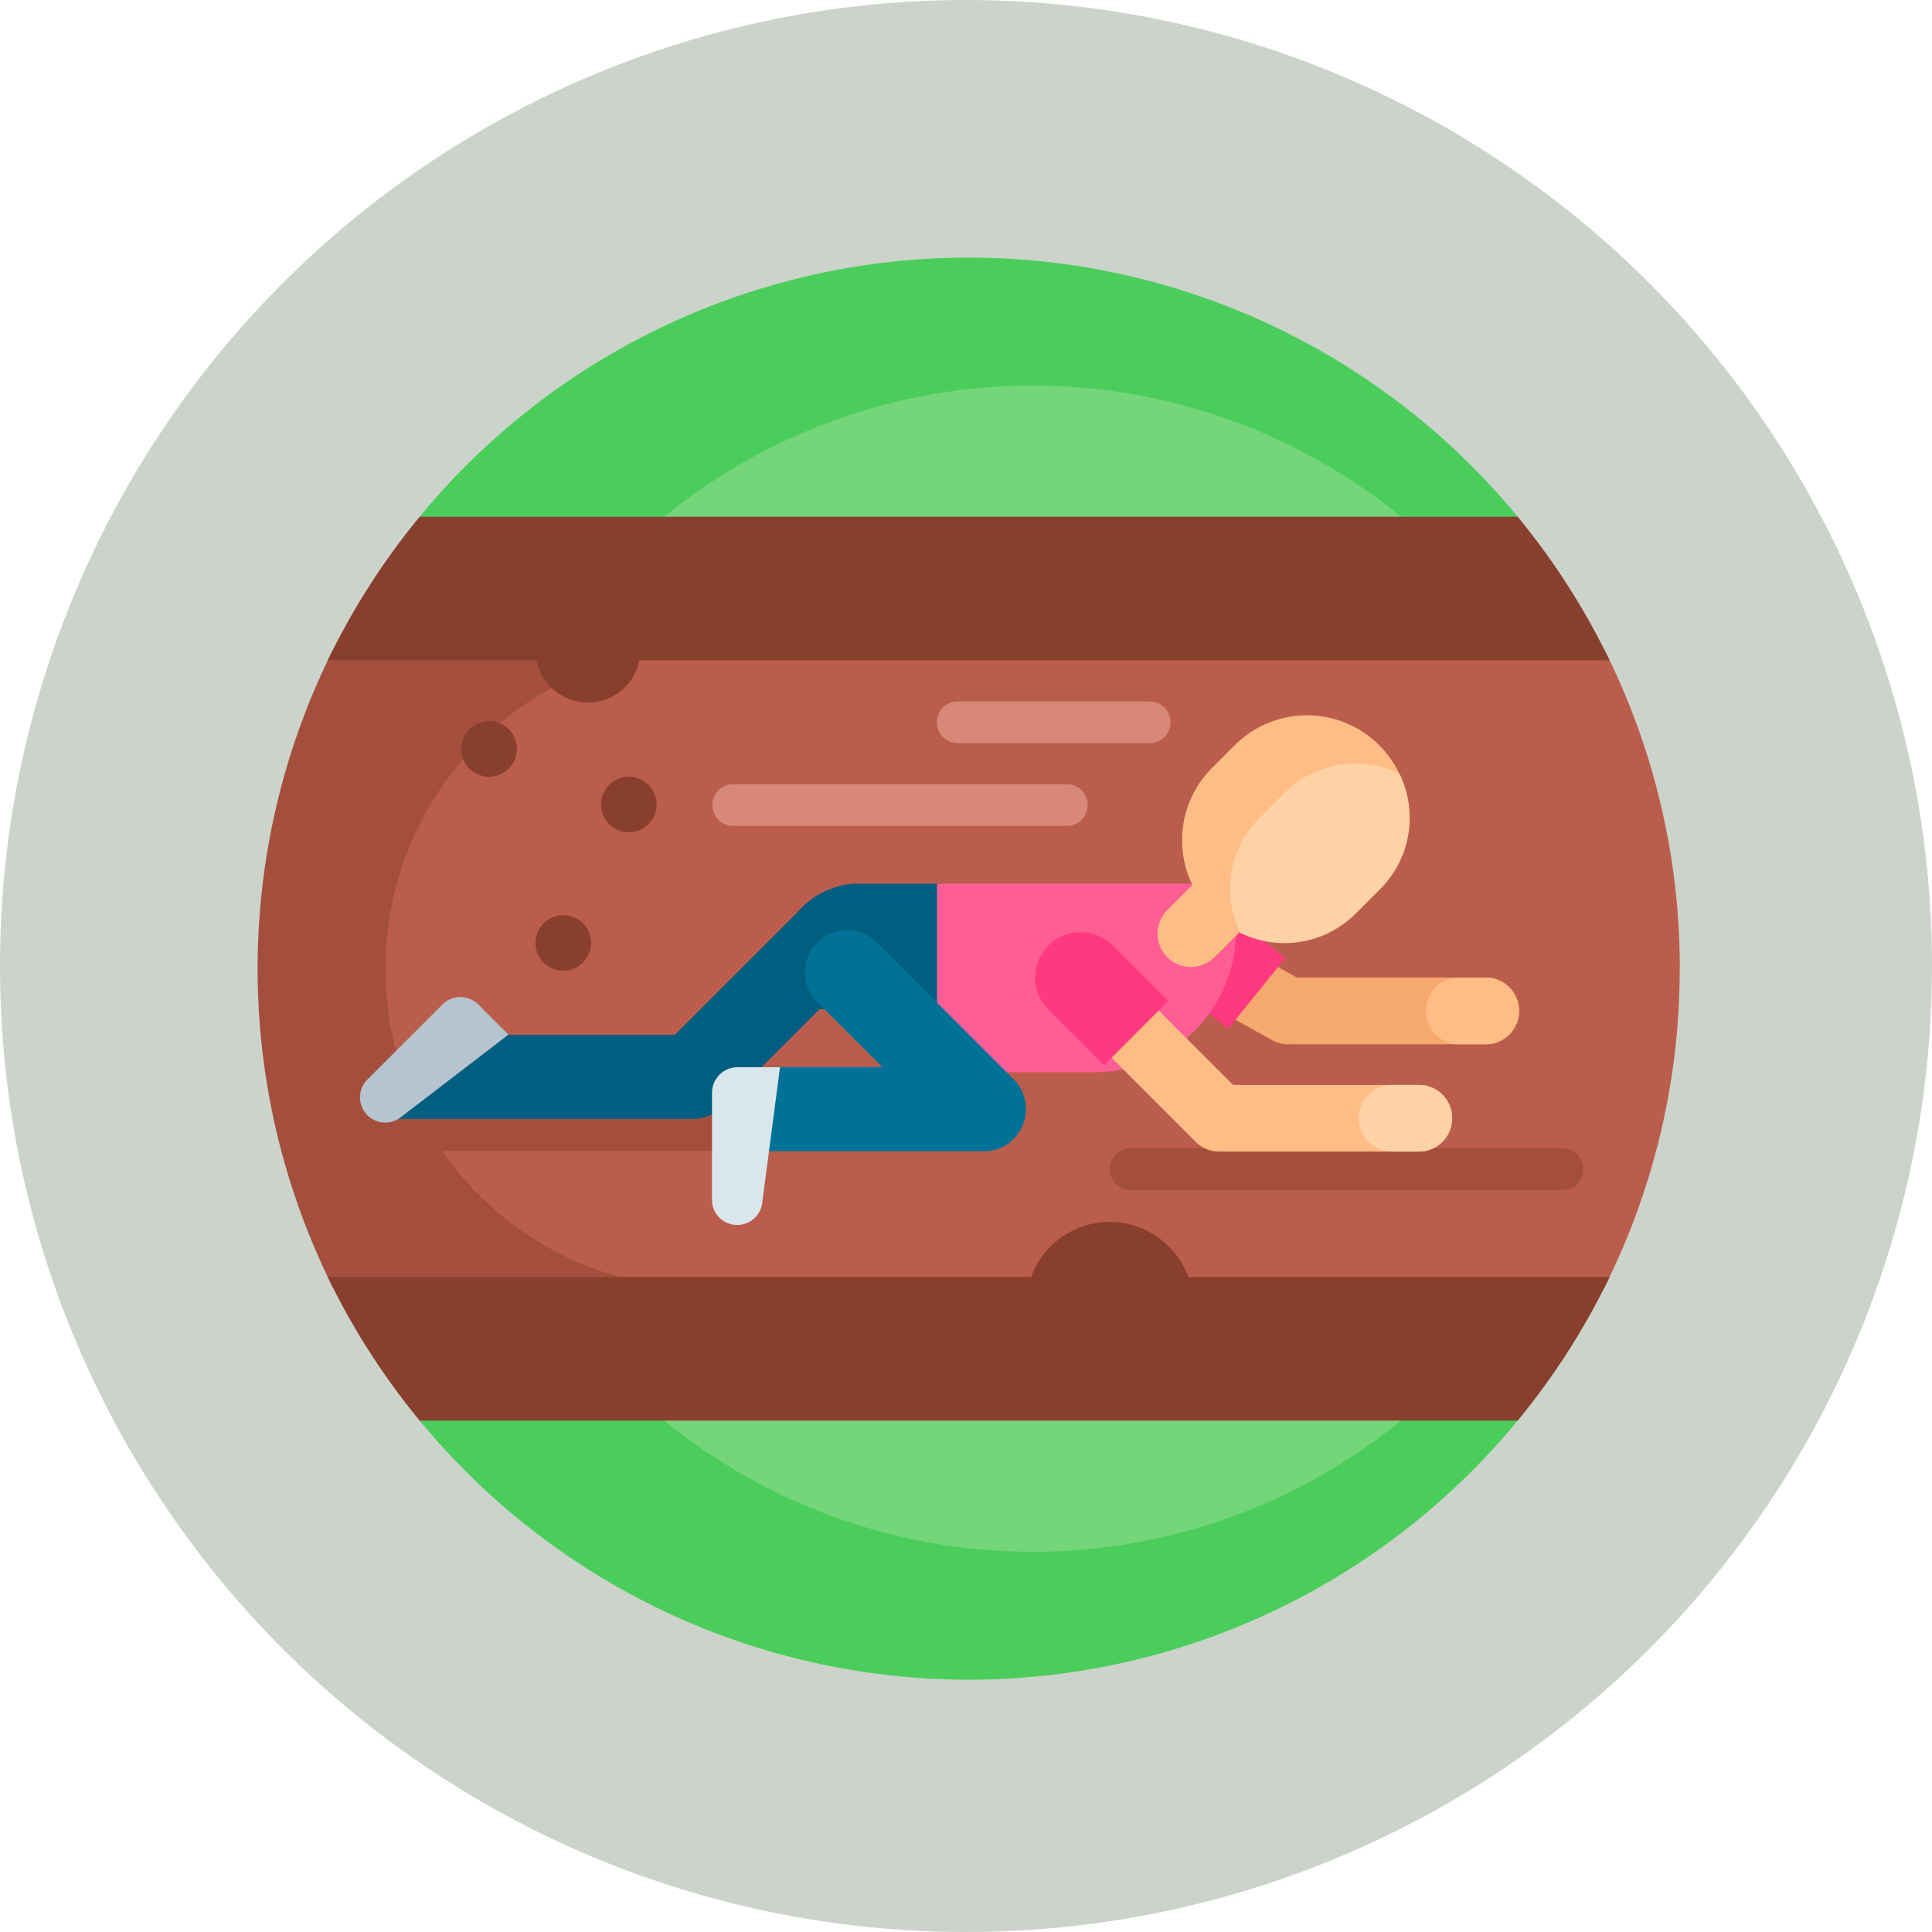 <svg xmlns="http://www.w3.org/2000/svg" width="165" height="165" viewBox="0 0 165 165">
  <g id="_26" data-name="26" transform="translate(-2007 7436)">
    <circle id="Elipse_5530" data-name="Elipse 5530" cx="82.5" cy="82.5" r="82.5" transform="translate(2007 -7436)" fill="#ccd3ca"/>
    <g id="gatear" transform="translate(2029 -7414)">
      <path id="Trazado_691324" data-name="Trazado 691324" d="M57.816,24.126a1.119,1.119,0,0,1-.865-1.829A60.733,60.733,0,0,1,151,22.3a1.119,1.119,0,0,1-.865,1.829Zm0,73.2a1.119,1.119,0,0,0-.865,1.829,60.733,60.733,0,0,0,94.047,0,1.119,1.119,0,0,0-.865-1.829Z" transform="translate(-43.246)" fill="#4bcd5c"/>
      <path id="Trazado_691325" data-name="Trazado 691325" d="M168.714,95.876a49.8,49.8,0,1,1-49.8-49.8A49.8,49.8,0,0,1,168.714,95.876Z" transform="translate(-52.723 -35.148)" fill="#74d579"/>
      <path id="Trazado_691326" data-name="Trazado 691326" d="M6.458,141h42.65a27.182,27.182,0,0,1,27.218,26.986c0,.1,0,.49,0,.588a27.182,27.182,0,0,1-27.218,26.986H6.458a60.852,60.852,0,0,1,0-54.561Z" transform="translate(0 -107.552)" fill="#a44f3e"/>
      <path id="Trazado_691327" data-name="Trazado 691327" d="M156.6,168.28a60.475,60.475,0,0,1-6.458,27.28H73.3A27.182,27.182,0,0,1,46.08,168.574q0-.147,0-.294t0-.294A27.182,27.182,0,0,1,73.3,141h76.85a60.475,60.475,0,0,1,6.458,27.28Z" transform="translate(-35.148 -107.552)" fill="#bb5d4c"/>
      <path id="Trazado_691328" data-name="Trazado 691328" d="M134.731,158.228a60.784,60.784,0,0,1-7.849,12.262H33.106a60.785,60.785,0,0,1-7.849-12.262ZM126.881,93.3H33.106a60.784,60.784,0,0,0-7.849,12.262H134.731A60.776,60.776,0,0,0,126.881,93.3Z" transform="translate(-19.266 -71.166)" fill="#883f2e"/>
      <path id="Trazado_691329" data-name="Trazado 691329" d="M135.861,182.872a7.145,7.145,0,1,1-7.145-7.145A7.144,7.144,0,0,1,135.861,182.872ZM84.156,122.4a4.482,4.482,0,1,0,4.482,4.482A4.482,4.482,0,0,0,84.156,122.4ZM78.084,135.33a2.372,2.372,0,1,1-2.372-2.372A2.372,2.372,0,0,1,78.084,135.33ZM84.419,151.9a2.372,2.372,0,1,1-2.372-2.372,2.372,2.372,0,0,1,2.372,2.372Zm5.6-11.828a2.372,2.372,0,1,1-2.372-2.372A2.372,2.372,0,0,1,90.016,140.074Z" transform="translate(-55.942 -93.367)" fill="#883f2e"/>
      <path id="Trazado_691330" data-name="Trazado 691330" d="M122.041,313.515H85.152a1.779,1.779,0,0,1,0-3.558h36.89a1.779,1.779,0,0,1,0,3.558Zm-67.7-5.113a1.779,1.779,0,0,0-1.779-1.779H15.674a1.779,1.779,0,0,0,0,3.558h36.89A1.779,1.779,0,0,0,54.343,308.4Z" transform="translate(-10.599 -233.886)" fill="#a44f3e"/>
      <path id="Trazado_691331" data-name="Trazado 691331" d="M193.992,170.416h-28.5a1.779,1.779,0,1,1,0-3.558h28.5a1.779,1.779,0,0,1,0,3.558Zm8.852-8.852a1.779,1.779,0,0,0-1.779-1.779h-16.4a1.779,1.779,0,1,0,0,3.558h16.4A1.779,1.779,0,0,0,202.844,161.564Z" transform="translate(-124.876 -121.881)" fill="#d78878"/>
      <path id="Trazado_691332" data-name="Trazado 691332" d="M335.354,236.265a2.817,2.817,0,0,1-2.786,2.847H316.022c-.067,0-.134,0-.2-.007a2.731,2.731,0,0,1-1.533-.339l-14.456-8.05a2.847,2.847,0,0,1,2.77-4.974l13.786,7.677h16.18a2.816,2.816,0,0,1,2.786,2.846Z" transform="translate(-227.626 -171.927)" fill="#f6a96c"/>
      <path id="Trazado_691333" data-name="Trazado 691333" d="M423.384,259.214h2.382a2.847,2.847,0,0,1,0,5.693h-2.382a2.847,2.847,0,0,1,0-5.693Z" transform="translate(-320.824 -197.723)" fill="#ffbd86"/>
      <path id="Trazado_691334" data-name="Trazado 691334" d="M332.821,235.894l-4.87,6.032L322.72,237.7a3.876,3.876,0,0,1,4.87-6.032Z" transform="translate(-245.065 -176.058)" fill="#ff3980"/>
      <path id="Trazado_691335" data-name="Trazado 691335" d="M95.648,236.116H85.236l-8.323,8.323a3.589,3.589,0,0,1-2.98,1.026,3.62,3.62,0,0,1-.439.027H48.83l3.155-7.192h20.9l10.507-10.507a7,7,0,0,1,4.762-2.4h7.5Z" transform="translate(-37.247 -171.926)" fill="#005f80"/>
      <path id="Trazado_691336" data-name="Trazado 691336" d="M49.588,269.44l-9.181,7.047a2.155,2.155,0,0,1-2.83-3.245l6.348-6.348a2.181,2.181,0,0,1,3.084-.033Z" transform="translate(-28.163 -203.082)" fill="#b6c4cf"/>
      <path id="Trazado_691337" data-name="Trazado 691337" d="M270.125,229.422A12.079,12.079,0,0,1,258.046,241.5h-13.46V225.4H266.1A4.027,4.027,0,0,1,270.125,229.422Z" transform="translate(-186.565 -171.927)" fill="#ff5e95"/>
      <path id="Trazado_691338" data-name="Trazado 691338" d="M343.054,179.72l-1.935,1.935a8.736,8.736,0,0,1-10,1.677l-2.1,2.1A2.847,2.847,0,1,1,325,181.4l2.1-2.1a8.736,8.736,0,0,1,1.677-10l1.935-1.935a8.732,8.732,0,0,1,12.349,12.349Z" transform="translate(-247.264 -125.717)" fill="#ffbd86"/>
      <path id="Trazado_691339" data-name="Trazado 691339" d="M363.037,192.846l-2.2,2.2a8.563,8.563,0,0,1-9.785,1.6,8.563,8.563,0,0,1,1.6-9.785l2.2-2.2a8.563,8.563,0,0,1,9.785-1.6A8.563,8.563,0,0,1,363.037,192.846Z" transform="translate(-267.116 -138.973)" fill="#fed2a4"/>
      <path id="Trazado_691340" data-name="Trazado 691340" d="M319.536,263.269a2.817,2.817,0,0,1-2.786,2.847H300.2a2.718,2.718,0,0,1-.287-.015,2.758,2.758,0,0,1-2.242-.789l-11.7-11.7A2.847,2.847,0,0,1,290,249.587l10.836,10.836H316.75A2.817,2.817,0,0,1,319.536,263.269Z" transform="translate(-217.523 -189.767)" fill="#ffbd86"/>
      <path id="Trazado_691341" data-name="Trazado 691341" d="M399.289,297.85h2.382a2.847,2.847,0,0,1,0,5.693h-2.382a2.847,2.847,0,0,1,0-5.693Z" transform="translate(-302.445 -227.194)" fill="#fed2a4"/>
      <path id="Trazado_691342" data-name="Trazado 691342" d="M194.922,260.392l-.005.005-.065.065-.005.005-.026.025-.015.014-.016.015-.024.022-.007.006-.03.027h0a3.574,3.574,0,0,1-.979.619l-.009,0-.02.009-.023.009-.006,0a3.581,3.581,0,0,1-1.175.257h0l-.039,0H174.429a3.6,3.6,0,1,1,0-7.192h9.232l-5.422-5.422a3.6,3.6,0,1,1,5.085-5.085l11.559,11.56.033.034.005.005.025.026.014.015.015.016.022.024.006.007.027.03h0a3.575,3.575,0,0,1,.619.979l0,.009.009.02.009.023,0,.006a3.581,3.581,0,0,1,.257,1.175.02.02,0,0,0,0,0c0,.013,0,.026,0,.039s0,.006,0,.009,0,.022,0,.033,0,.012,0,.018,0,.018,0,.027,0,.029,0,.044h0c0,.014,0,.029,0,.043s0,.018,0,.027,0,.012,0,.018,0,.022,0,.033,0,.006,0,.009,0,.026,0,.039a.02.02,0,0,1,0,0,3.58,3.58,0,0,1-.257,1.175l0,.006-.009.023-.009.02,0,.009a3.576,3.576,0,0,1-.619.979h0l-.027.03-.006.007-.022.024-.015.016-.014.015-.026.027Z" transform="translate(-130.308 -185.15)" fill="#007298"/>
      <path id="Trazado_691343" data-name="Trazado 691343" d="M169.422,291.465l-1.509,11.475a2.155,2.155,0,0,1-4.3-.293v-8.977a2.181,2.181,0,0,1,2.158-2.2h3.647Z" transform="translate(-124.804 -222.324)" fill="#d9e7ec"/>
      <path id="Trazado_691344" data-name="Trazado 691344" d="M291.277,248.713,285.8,254.2l-4.754-4.754a3.876,3.876,0,1,1,5.482-5.482Z" transform="translate(-213.507 -185.222)" fill="#ff3980"/>
    </g>
  </g>
</svg>
